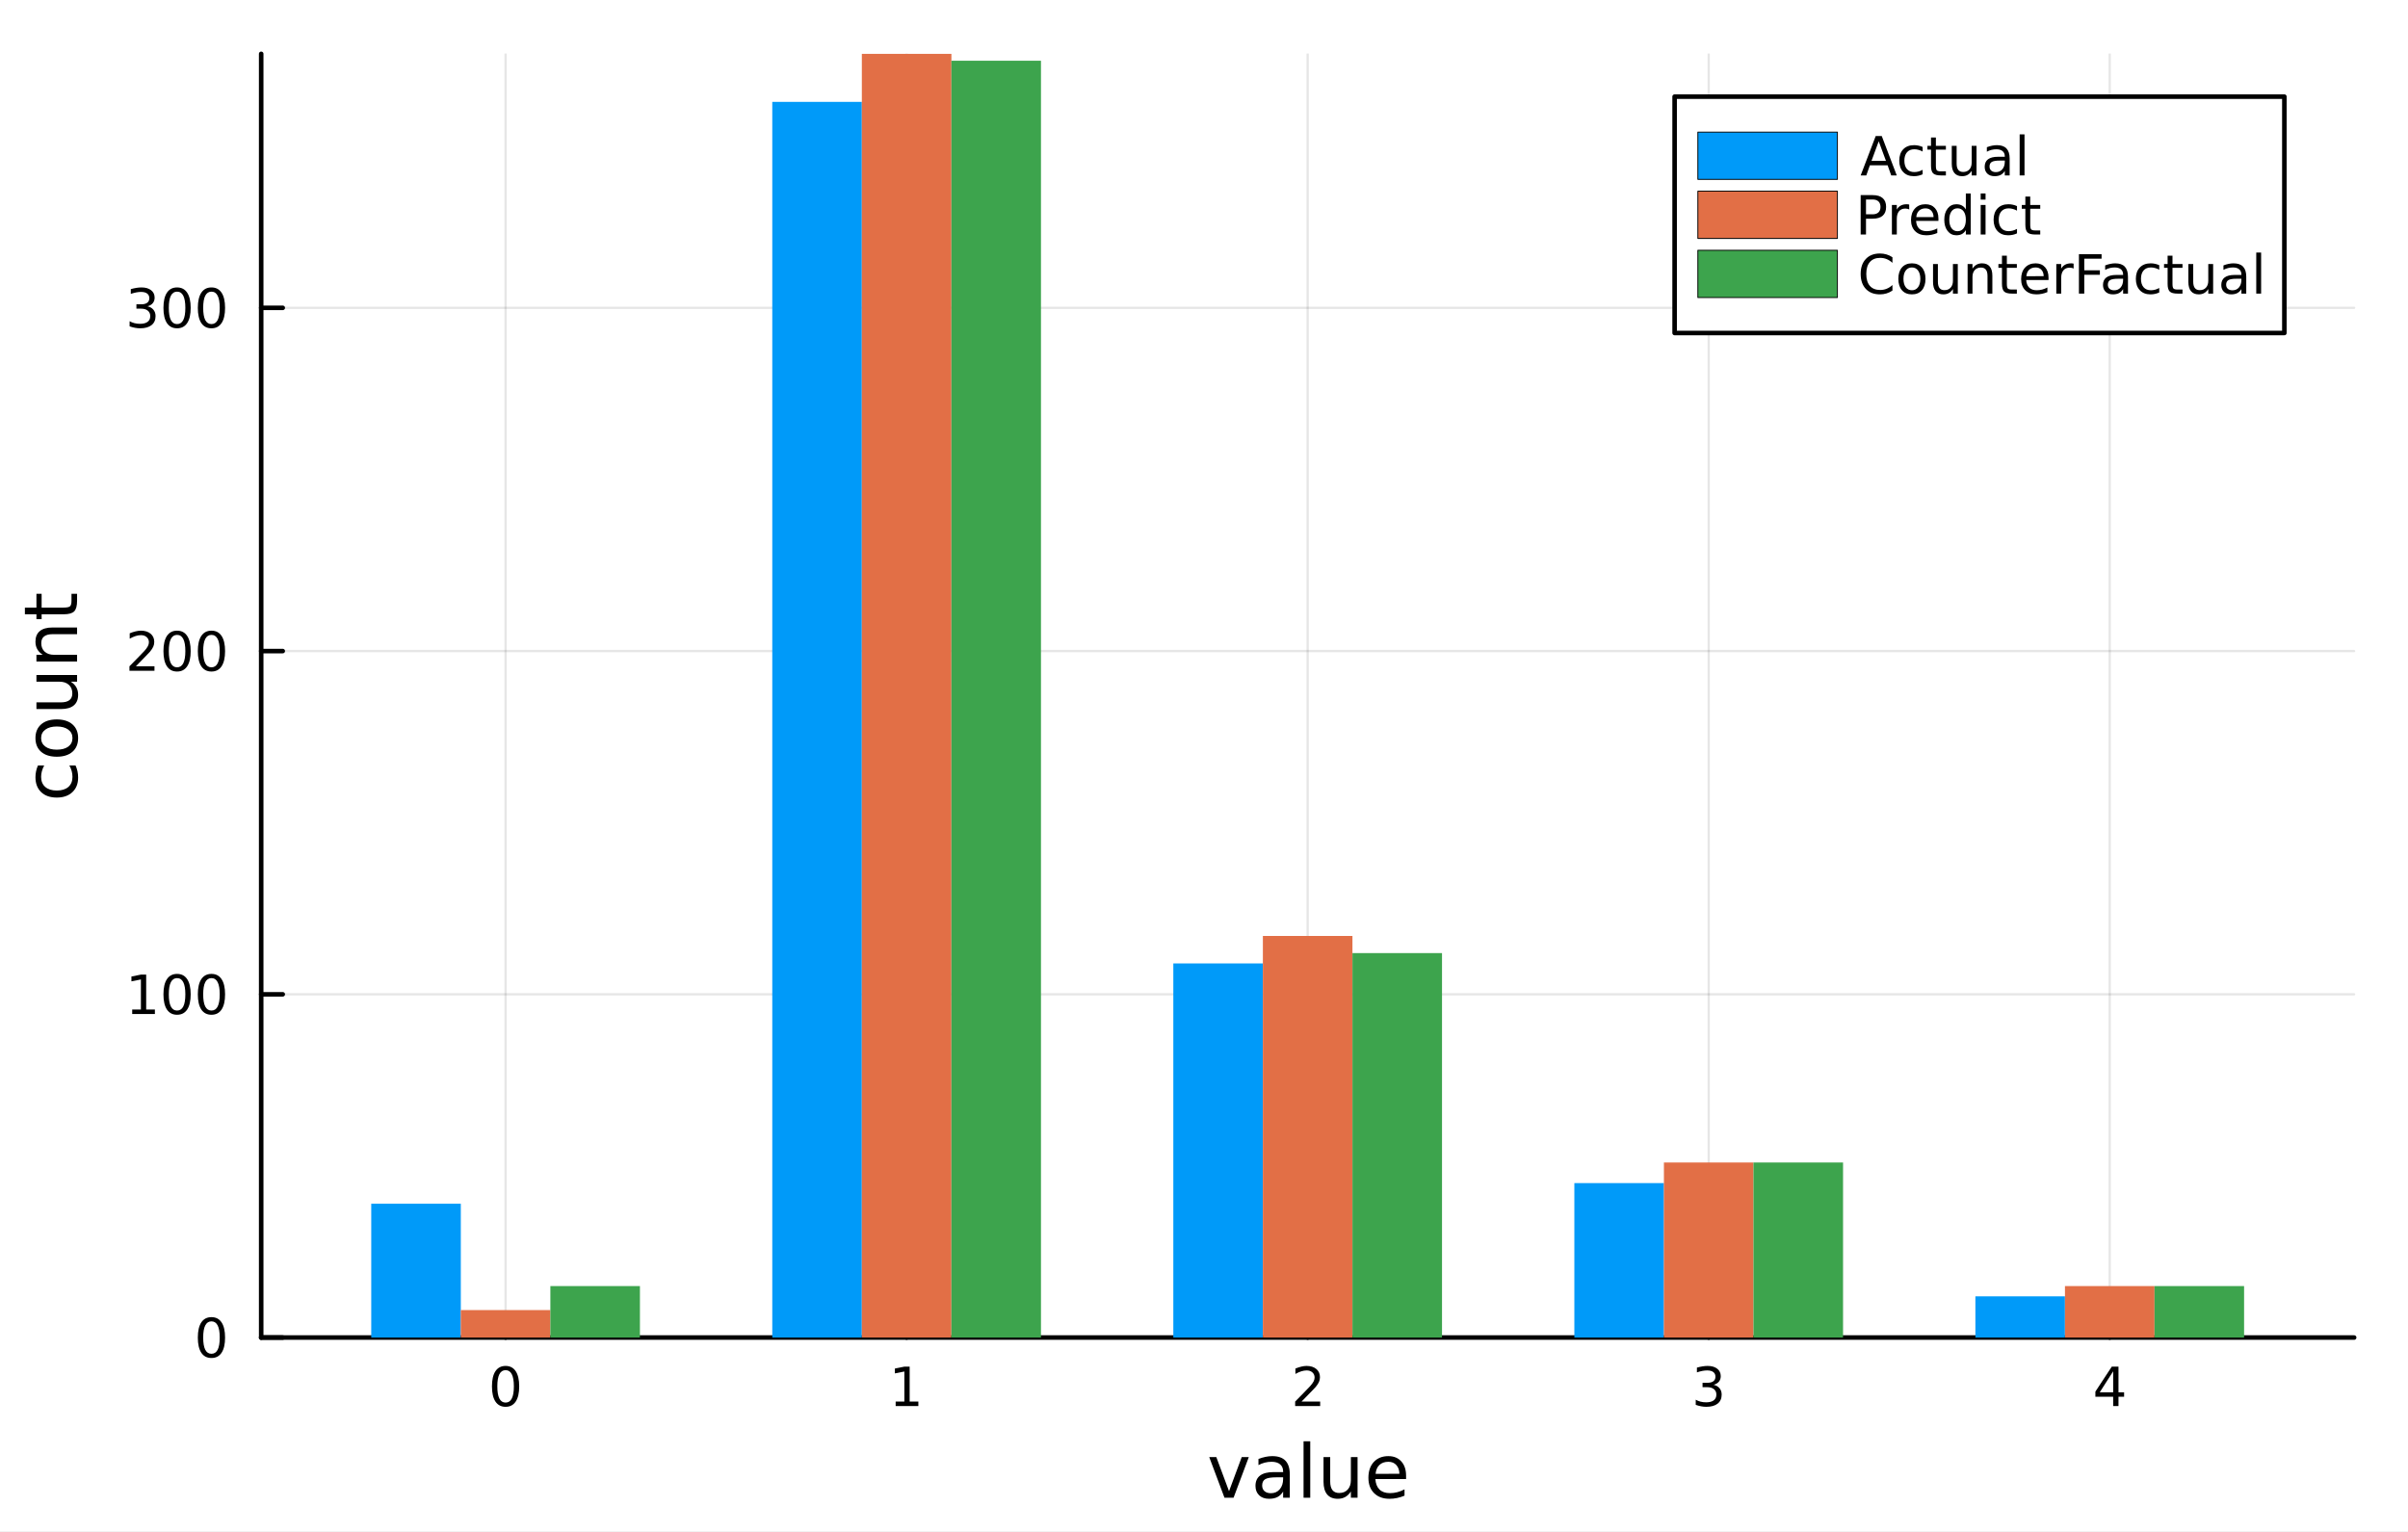 <?xml version="1.0" encoding="utf-8"?>
<svg xmlns="http://www.w3.org/2000/svg" xmlns:xlink="http://www.w3.org/1999/xlink" width="528" height="336" viewBox="0 0 2112 1344">
<rect x="0" y="0" width="2112" height="1344" fill="#333333" stroke="none"/>
<defs>
  <clipPath id="clip450">
    <rect x="0" y="0" width="2112" height="1344"/>
  </clipPath>
</defs>
<path clip-path="url(#clip450)" d="M0 1344 L2112 1344 L2112 0 L0 0  Z" fill="#ffffff" fill-rule="evenodd" fill-opacity="1"/>
<defs>
  <clipPath id="clip451">
    <rect x="422" y="0" width="1479" height="1344"/>
  </clipPath>
</defs>
<path clip-path="url(#clip450)" d="M229.085 1173.47 L2064.76 1173.47 L2064.76 47.244 L229.085 47.244  Z" fill="#ffffff" fill-rule="evenodd" fill-opacity="1"/>
<defs>
  <clipPath id="clip452">
    <rect x="229" y="47" width="1837" height="1127"/>
  </clipPath>
</defs>
<polyline clip-path="url(#clip452)" style="stroke:#000000; stroke-linecap:round; stroke-linejoin:round; stroke-width:2; stroke-opacity:0.1; fill:none" points="443.437,1173.47 443.437,47.244 "/>
<polyline clip-path="url(#clip452)" style="stroke:#000000; stroke-linecap:round; stroke-linejoin:round; stroke-width:2; stroke-opacity:0.1; fill:none" points="795.179,1173.47 795.179,47.244 "/>
<polyline clip-path="url(#clip452)" style="stroke:#000000; stroke-linecap:round; stroke-linejoin:round; stroke-width:2; stroke-opacity:0.1; fill:none" points="1146.92,1173.47 1146.92,47.244 "/>
<polyline clip-path="url(#clip452)" style="stroke:#000000; stroke-linecap:round; stroke-linejoin:round; stroke-width:2; stroke-opacity:0.1; fill:none" points="1498.66,1173.47 1498.66,47.244 "/>
<polyline clip-path="url(#clip452)" style="stroke:#000000; stroke-linecap:round; stroke-linejoin:round; stroke-width:2; stroke-opacity:0.1; fill:none" points="1850.4,1173.47 1850.4,47.244 "/>
<polyline clip-path="url(#clip450)" style="stroke:#000000; stroke-linecap:round; stroke-linejoin:round; stroke-width:4; stroke-opacity:1; fill:none" points="229.085,1173.47 2064.76,1173.47 "/>
<polyline clip-path="url(#clip450)" style="stroke:#000000; stroke-linecap:round; stroke-linejoin:round; stroke-width:4; stroke-opacity:1; fill:none" points="443.437,1173.47 443.437,1154.57 "/>
<polyline clip-path="url(#clip450)" style="stroke:#000000; stroke-linecap:round; stroke-linejoin:round; stroke-width:4; stroke-opacity:1; fill:none" points="795.179,1173.47 795.179,1154.57 "/>
<polyline clip-path="url(#clip450)" style="stroke:#000000; stroke-linecap:round; stroke-linejoin:round; stroke-width:4; stroke-opacity:1; fill:none" points="1146.92,1173.47 1146.92,1154.57 "/>
<polyline clip-path="url(#clip450)" style="stroke:#000000; stroke-linecap:round; stroke-linejoin:round; stroke-width:4; stroke-opacity:1; fill:none" points="1498.66,1173.47 1498.66,1154.57 "/>
<polyline clip-path="url(#clip450)" style="stroke:#000000; stroke-linecap:round; stroke-linejoin:round; stroke-width:4; stroke-opacity:1; fill:none" points="1850.4,1173.47 1850.4,1154.57 "/>
<path clip-path="url(#clip450)" d="M443.437 1202.09 Q439.826 1202.09 437.998 1205.65 Q436.192 1209.19 436.192 1216.32 Q436.192 1223.43 437.998 1226.99 Q439.826 1230.53 443.437 1230.53 Q447.072 1230.53 448.877 1226.99 Q450.706 1223.43 450.706 1216.32 Q450.706 1209.19 448.877 1205.65 Q447.072 1202.09 443.437 1202.09 M443.437 1198.38 Q449.248 1198.38 452.303 1202.99 Q455.382 1207.57 455.382 1216.32 Q455.382 1225.05 452.303 1229.65 Q449.248 1234.24 443.437 1234.24 Q437.627 1234.24 434.549 1229.65 Q431.493 1225.05 431.493 1216.32 Q431.493 1207.57 434.549 1202.99 Q437.627 1198.38 443.437 1198.38 Z" fill="#000000" fill-rule="nonzero" fill-opacity="1" /><path clip-path="url(#clip450)" d="M785.561 1229.63 L793.2 1229.63 L793.2 1203.27 L784.89 1204.93 L784.89 1200.67 L793.154 1199.01 L797.83 1199.01 L797.83 1229.63 L805.468 1229.63 L805.468 1233.57 L785.561 1233.57 L785.561 1229.63 Z" fill="#000000" fill-rule="nonzero" fill-opacity="1" /><path clip-path="url(#clip450)" d="M1141.57 1229.63 L1157.89 1229.63 L1157.89 1233.57 L1135.95 1233.57 L1135.95 1229.63 Q1138.61 1226.88 1143.19 1222.25 Q1147.8 1217.59 1148.98 1216.25 Q1151.23 1213.73 1152.11 1211.99 Q1153.01 1210.23 1153.01 1208.54 Q1153.01 1205.79 1151.06 1204.05 Q1149.14 1202.32 1146.04 1202.32 Q1143.84 1202.32 1141.39 1203.08 Q1138.96 1203.84 1136.18 1205.4 L1136.18 1200.67 Q1139 1199.54 1141.46 1198.96 Q1143.91 1198.38 1145.95 1198.38 Q1151.32 1198.38 1154.51 1201.07 Q1157.71 1203.75 1157.71 1208.24 Q1157.71 1210.37 1156.9 1212.29 Q1156.11 1214.19 1154 1216.78 Q1153.43 1217.46 1150.32 1220.67 Q1147.22 1223.87 1141.57 1229.63 Z" fill="#000000" fill-rule="nonzero" fill-opacity="1" /><path clip-path="url(#clip450)" d="M1502.91 1214.93 Q1506.27 1215.65 1508.14 1217.92 Q1510.04 1220.19 1510.04 1223.52 Q1510.04 1228.64 1506.52 1231.44 Q1503 1234.24 1496.52 1234.24 Q1494.35 1234.24 1492.03 1233.8 Q1489.74 1233.38 1487.29 1232.53 L1487.29 1228.01 Q1489.23 1229.15 1491.54 1229.72 Q1493.86 1230.3 1496.38 1230.3 Q1500.78 1230.3 1503.07 1228.57 Q1505.39 1226.83 1505.39 1223.52 Q1505.39 1220.46 1503.23 1218.75 Q1501.1 1217.02 1497.28 1217.02 L1493.26 1217.02 L1493.26 1213.17 L1497.47 1213.17 Q1500.92 1213.17 1502.75 1211.81 Q1504.58 1210.42 1504.58 1207.83 Q1504.58 1205.16 1502.68 1203.75 Q1500.8 1202.32 1497.28 1202.32 Q1495.36 1202.32 1493.16 1202.73 Q1490.97 1203.15 1488.33 1204.03 L1488.33 1199.86 Q1490.99 1199.12 1493.3 1198.75 Q1495.64 1198.38 1497.7 1198.38 Q1503.03 1198.38 1506.13 1200.81 Q1509.23 1203.22 1509.23 1207.34 Q1509.23 1210.21 1507.59 1212.2 Q1505.94 1214.17 1502.91 1214.93 Z" fill="#000000" fill-rule="nonzero" fill-opacity="1" /><path clip-path="url(#clip450)" d="M1853.41 1203.08 L1841.61 1221.53 L1853.41 1221.53 L1853.41 1203.08 M1852.19 1199.01 L1858.07 1199.01 L1858.07 1221.53 L1863 1221.53 L1863 1225.42 L1858.07 1225.42 L1858.07 1233.57 L1853.41 1233.57 L1853.41 1225.42 L1837.81 1225.42 L1837.81 1220.9 L1852.19 1199.01 Z" fill="#000000" fill-rule="nonzero" fill-opacity="1" /><path clip-path="url(#clip450)" d="M1060.6 1278.37 L1066.81 1278.37 L1077.95 1308.29 L1089.09 1278.37 L1095.29 1278.37 L1081.93 1314.01 L1073.97 1314.01 L1060.6 1278.37 Z" fill="#000000" fill-rule="nonzero" fill-opacity="1" /><path clip-path="url(#clip450)" d="M1119.58 1296.1 Q1112.48 1296.1 1109.74 1297.72 Q1107.01 1299.34 1107.01 1303.26 Q1107.01 1306.38 1109.04 1308.22 Q1111.11 1310.04 1114.65 1310.04 Q1119.52 1310.04 1122.44 1306.6 Q1125.4 1303.13 1125.4 1297.4 L1125.4 1296.1 L1119.58 1296.1 M1131.26 1293.68 L1131.26 1314.01 L1125.4 1314.01 L1125.4 1308.6 Q1123.4 1311.85 1120.41 1313.41 Q1117.42 1314.94 1113.09 1314.94 Q1107.61 1314.94 1104.37 1311.88 Q1101.15 1308.79 1101.15 1303.64 Q1101.15 1297.62 1105.16 1294.57 Q1109.2 1291.51 1117.19 1291.51 L1125.4 1291.51 L1125.4 1290.94 Q1125.4 1286.9 1122.73 1284.7 Q1120.09 1282.47 1115.28 1282.47 Q1112.23 1282.47 1109.33 1283.2 Q1106.43 1283.94 1103.76 1285.4 L1103.76 1279.99 Q1106.98 1278.75 1110 1278.14 Q1113.02 1277.51 1115.89 1277.51 Q1123.62 1277.51 1127.44 1281.52 Q1131.26 1285.53 1131.26 1293.68 Z" fill="#000000" fill-rule="nonzero" fill-opacity="1" /><path clip-path="url(#clip450)" d="M1143.32 1264.49 L1149.18 1264.49 L1149.18 1314.01 L1143.32 1314.01 L1143.32 1264.49 Z" fill="#000000" fill-rule="nonzero" fill-opacity="1" /><path clip-path="url(#clip450)" d="M1160.83 1299.95 L1160.83 1278.37 L1166.69 1278.37 L1166.69 1299.72 Q1166.69 1304.78 1168.66 1307.33 Q1170.63 1309.85 1174.58 1309.85 Q1179.32 1309.85 1182.06 1306.82 Q1184.83 1303.8 1184.83 1298.58 L1184.83 1278.37 L1190.68 1278.37 L1190.68 1314.01 L1184.83 1314.01 L1184.83 1308.54 Q1182.7 1311.79 1179.86 1313.38 Q1177.06 1314.94 1173.34 1314.94 Q1167.2 1314.94 1164.01 1311.12 Q1160.83 1307.3 1160.83 1299.95 M1175.57 1277.51 L1175.57 1277.51 Z" fill="#000000" fill-rule="nonzero" fill-opacity="1" /><path clip-path="url(#clip450)" d="M1233.24 1294.73 L1233.24 1297.59 L1206.31 1297.59 Q1206.69 1303.64 1209.94 1306.82 Q1213.22 1309.97 1219.04 1309.97 Q1222.42 1309.97 1225.57 1309.14 Q1228.75 1308.32 1231.87 1306.66 L1231.87 1312.2 Q1228.72 1313.54 1225.41 1314.24 Q1222.1 1314.94 1218.69 1314.94 Q1210.16 1314.94 1205.17 1309.97 Q1200.2 1305.01 1200.2 1296.54 Q1200.2 1287.79 1204.91 1282.66 Q1209.65 1277.51 1217.68 1277.51 Q1224.87 1277.51 1229.04 1282.15 Q1233.24 1286.77 1233.24 1294.73 M1227.38 1293.01 Q1227.32 1288.2 1224.68 1285.34 Q1222.07 1282.47 1217.74 1282.47 Q1212.84 1282.47 1209.88 1285.24 Q1206.95 1288.01 1206.5 1293.04 L1227.38 1293.01 Z" fill="#000000" fill-rule="nonzero" fill-opacity="1" /><polyline clip-path="url(#clip452)" style="stroke:#000000; stroke-linecap:round; stroke-linejoin:round; stroke-width:2; stroke-opacity:0.1; fill:none" points="229.085,1173.47 2064.76,1173.47 "/>
<polyline clip-path="url(#clip452)" style="stroke:#000000; stroke-linecap:round; stroke-linejoin:round; stroke-width:2; stroke-opacity:0.1; fill:none" points="229.085,872.341 2064.76,872.341 "/>
<polyline clip-path="url(#clip452)" style="stroke:#000000; stroke-linecap:round; stroke-linejoin:round; stroke-width:2; stroke-opacity:0.1; fill:none" points="229.085,571.211 2064.76,571.211 "/>
<polyline clip-path="url(#clip452)" style="stroke:#000000; stroke-linecap:round; stroke-linejoin:round; stroke-width:2; stroke-opacity:0.1; fill:none" points="229.085,270.08 2064.76,270.08 "/>
<polyline clip-path="url(#clip450)" style="stroke:#000000; stroke-linecap:round; stroke-linejoin:round; stroke-width:4; stroke-opacity:1; fill:none" points="229.085,1173.47 229.085,47.244 "/>
<polyline clip-path="url(#clip450)" style="stroke:#000000; stroke-linecap:round; stroke-linejoin:round; stroke-width:4; stroke-opacity:1; fill:none" points="229.085,1173.47 247.983,1173.47 "/>
<polyline clip-path="url(#clip450)" style="stroke:#000000; stroke-linecap:round; stroke-linejoin:round; stroke-width:4; stroke-opacity:1; fill:none" points="229.085,872.341 247.983,872.341 "/>
<polyline clip-path="url(#clip450)" style="stroke:#000000; stroke-linecap:round; stroke-linejoin:round; stroke-width:4; stroke-opacity:1; fill:none" points="229.085,571.211 247.983,571.211 "/>
<polyline clip-path="url(#clip450)" style="stroke:#000000; stroke-linecap:round; stroke-linejoin:round; stroke-width:4; stroke-opacity:1; fill:none" points="229.085,270.08 247.983,270.08 "/>
<path clip-path="url(#clip450)" d="M185.461 1159.27 Q181.85 1159.27 180.021 1162.83 Q178.216 1166.38 178.216 1173.51 Q178.216 1180.61 180.021 1184.18 Q181.85 1187.72 185.461 1187.72 Q189.095 1187.72 190.901 1184.18 Q192.73 1180.61 192.73 1173.51 Q192.73 1166.38 190.901 1162.83 Q189.095 1159.27 185.461 1159.27 M185.461 1155.57 Q191.271 1155.57 194.327 1160.17 Q197.405 1164.76 197.405 1173.51 Q197.405 1182.23 194.327 1186.84 Q191.271 1191.42 185.461 1191.42 Q179.651 1191.42 176.572 1186.84 Q173.517 1182.23 173.517 1173.51 Q173.517 1164.76 176.572 1160.17 Q179.651 1155.57 185.461 1155.57 Z" fill="#000000" fill-rule="nonzero" fill-opacity="1" /><path clip-path="url(#clip450)" d="M115.948 885.685 L123.586 885.685 L123.586 859.32 L115.276 860.987 L115.276 856.727 L123.54 855.061 L128.216 855.061 L128.216 885.685 L135.855 885.685 L135.855 889.621 L115.948 889.621 L115.948 885.685 Z" fill="#000000" fill-rule="nonzero" fill-opacity="1" /><path clip-path="url(#clip450)" d="M155.299 858.139 Q151.688 858.139 149.859 861.704 Q148.054 865.246 148.054 872.375 Q148.054 879.482 149.859 883.047 Q151.688 886.588 155.299 886.588 Q158.933 886.588 160.739 883.047 Q162.568 879.482 162.568 872.375 Q162.568 865.246 160.739 861.704 Q158.933 858.139 155.299 858.139 M155.299 854.436 Q161.109 854.436 164.165 859.042 Q167.244 863.625 167.244 872.375 Q167.244 881.102 164.165 885.709 Q161.109 890.292 155.299 890.292 Q149.489 890.292 146.41 885.709 Q143.355 881.102 143.355 872.375 Q143.355 863.625 146.41 859.042 Q149.489 854.436 155.299 854.436 Z" fill="#000000" fill-rule="nonzero" fill-opacity="1" /><path clip-path="url(#clip450)" d="M185.461 858.139 Q181.85 858.139 180.021 861.704 Q178.216 865.246 178.216 872.375 Q178.216 879.482 180.021 883.047 Q181.85 886.588 185.461 886.588 Q189.095 886.588 190.901 883.047 Q192.73 879.482 192.73 872.375 Q192.73 865.246 190.901 861.704 Q189.095 858.139 185.461 858.139 M185.461 854.436 Q191.271 854.436 194.327 859.042 Q197.405 863.625 197.405 872.375 Q197.405 881.102 194.327 885.709 Q191.271 890.292 185.461 890.292 Q179.651 890.292 176.572 885.709 Q173.517 881.102 173.517 872.375 Q173.517 863.625 176.572 859.042 Q179.651 854.436 185.461 854.436 Z" fill="#000000" fill-rule="nonzero" fill-opacity="1" /><path clip-path="url(#clip450)" d="M119.165 584.555 L135.484 584.555 L135.484 588.491 L113.54 588.491 L113.54 584.555 Q116.202 581.801 120.785 577.171 Q125.392 572.518 126.572 571.176 Q128.818 568.653 129.697 566.917 Q130.6 565.157 130.6 563.467 Q130.6 560.713 128.656 558.977 Q126.735 557.241 123.633 557.241 Q121.434 557.241 118.98 558.005 Q116.549 558.768 113.772 560.319 L113.772 555.597 Q116.596 554.463 119.049 553.884 Q121.503 553.306 123.54 553.306 Q128.91 553.306 132.105 555.991 Q135.299 558.676 135.299 563.167 Q135.299 565.296 134.489 567.217 Q133.702 569.116 131.596 571.708 Q131.017 572.379 127.915 575.597 Q124.813 578.791 119.165 584.555 Z" fill="#000000" fill-rule="nonzero" fill-opacity="1" /><path clip-path="url(#clip450)" d="M155.299 557.009 Q151.688 557.009 149.859 560.574 Q148.054 564.116 148.054 571.245 Q148.054 578.352 149.859 581.916 Q151.688 585.458 155.299 585.458 Q158.933 585.458 160.739 581.916 Q162.568 578.352 162.568 571.245 Q162.568 564.116 160.739 560.574 Q158.933 557.009 155.299 557.009 M155.299 553.306 Q161.109 553.306 164.165 557.912 Q167.244 562.495 167.244 571.245 Q167.244 579.972 164.165 584.578 Q161.109 589.162 155.299 589.162 Q149.489 589.162 146.41 584.578 Q143.355 579.972 143.355 571.245 Q143.355 562.495 146.41 557.912 Q149.489 553.306 155.299 553.306 Z" fill="#000000" fill-rule="nonzero" fill-opacity="1" /><path clip-path="url(#clip450)" d="M185.461 557.009 Q181.85 557.009 180.021 560.574 Q178.216 564.116 178.216 571.245 Q178.216 578.352 180.021 581.916 Q181.85 585.458 185.461 585.458 Q189.095 585.458 190.901 581.916 Q192.73 578.352 192.73 571.245 Q192.73 564.116 190.901 560.574 Q189.095 557.009 185.461 557.009 M185.461 553.306 Q191.271 553.306 194.327 557.912 Q197.405 562.495 197.405 571.245 Q197.405 579.972 194.327 584.578 Q191.271 589.162 185.461 589.162 Q179.651 589.162 176.572 584.578 Q173.517 579.972 173.517 571.245 Q173.517 562.495 176.572 557.912 Q179.651 553.306 185.461 553.306 Z" fill="#000000" fill-rule="nonzero" fill-opacity="1" /><path clip-path="url(#clip450)" d="M129.304 268.726 Q132.66 269.444 134.535 271.712 Q136.434 273.981 136.434 277.314 Q136.434 282.43 132.915 285.231 Q129.397 288.032 122.915 288.032 Q120.739 288.032 118.424 287.592 Q116.133 287.175 113.679 286.319 L113.679 281.805 Q115.623 282.939 117.938 283.518 Q120.253 284.097 122.776 284.097 Q127.174 284.097 129.466 282.36 Q131.781 280.624 131.781 277.314 Q131.781 274.259 129.628 272.546 Q127.498 270.81 123.679 270.81 L119.651 270.81 L119.651 266.967 L123.864 266.967 Q127.313 266.967 129.142 265.601 Q130.971 264.212 130.971 261.62 Q130.971 258.958 129.072 257.546 Q127.197 256.111 123.679 256.111 Q121.758 256.111 119.559 256.527 Q117.36 256.944 114.721 257.824 L114.721 253.657 Q117.383 252.916 119.698 252.546 Q122.035 252.175 124.096 252.175 Q129.42 252.175 132.522 254.606 Q135.623 257.013 135.623 261.134 Q135.623 264.004 133.98 265.995 Q132.336 267.962 129.304 268.726 Z" fill="#000000" fill-rule="nonzero" fill-opacity="1" /><path clip-path="url(#clip450)" d="M155.299 255.879 Q151.688 255.879 149.859 259.444 Q148.054 262.986 148.054 270.115 Q148.054 277.222 149.859 280.786 Q151.688 284.328 155.299 284.328 Q158.933 284.328 160.739 280.786 Q162.568 277.222 162.568 270.115 Q162.568 262.986 160.739 259.444 Q158.933 255.879 155.299 255.879 M155.299 252.175 Q161.109 252.175 164.165 256.782 Q167.244 261.365 167.244 270.115 Q167.244 278.842 164.165 283.448 Q161.109 288.032 155.299 288.032 Q149.489 288.032 146.41 283.448 Q143.355 278.842 143.355 270.115 Q143.355 261.365 146.41 256.782 Q149.489 252.175 155.299 252.175 Z" fill="#000000" fill-rule="nonzero" fill-opacity="1" /><path clip-path="url(#clip450)" d="M185.461 255.879 Q181.85 255.879 180.021 259.444 Q178.216 262.986 178.216 270.115 Q178.216 277.222 180.021 280.786 Q181.85 284.328 185.461 284.328 Q189.095 284.328 190.901 280.786 Q192.73 277.222 192.73 270.115 Q192.73 262.986 190.901 259.444 Q189.095 255.879 185.461 255.879 M185.461 252.175 Q191.271 252.175 194.327 256.782 Q197.405 261.365 197.405 270.115 Q197.405 278.842 194.327 283.448 Q191.271 288.032 185.461 288.032 Q179.651 288.032 176.572 283.448 Q173.517 278.842 173.517 270.115 Q173.517 261.365 176.572 256.782 Q179.651 252.175 185.461 252.175 Z" fill="#000000" fill-rule="nonzero" fill-opacity="1" /><path clip-path="url(#clip450)" d="M33.325 671.532 L38.799 671.532 Q37.431 674.014 36.762 676.529 Q36.062 679.012 36.062 681.558 Q36.062 687.255 39.691 690.406 Q43.287 693.557 49.812 693.557 Q56.337 693.557 59.965 690.406 Q63.562 687.255 63.562 681.558 Q63.562 679.012 62.894 676.529 Q62.193 674.014 60.825 671.532 L66.236 671.532 Q67.381 673.983 67.954 676.624 Q68.527 679.234 68.527 682.194 Q68.527 690.247 63.466 694.989 Q58.406 699.732 49.812 699.732 Q41.091 699.732 36.094 694.958 Q31.097 690.152 31.097 681.812 Q31.097 679.107 31.67 676.529 Q32.211 673.951 33.325 671.532 Z" fill="#000000" fill-rule="nonzero" fill-opacity="1" /><path clip-path="url(#clip450)" d="M36.062 647.533 Q36.062 652.244 39.754 654.981 Q43.414 657.718 49.812 657.718 Q56.209 657.718 59.902 655.013 Q63.562 652.276 63.562 647.533 Q63.562 642.854 59.87 640.117 Q56.178 637.38 49.812 637.38 Q43.478 637.38 39.786 640.117 Q36.062 642.854 36.062 647.533 M31.097 647.533 Q31.097 639.894 36.062 635.534 Q41.027 631.173 49.812 631.173 Q58.565 631.173 63.562 635.534 Q68.527 639.894 68.527 647.533 Q68.527 655.204 63.562 659.564 Q58.565 663.893 49.812 663.893 Q41.027 663.893 36.062 659.564 Q31.097 655.204 31.097 647.533 Z" fill="#000000" fill-rule="nonzero" fill-opacity="1" /><path clip-path="url(#clip450)" d="M53.536 622.07 L31.956 622.07 L31.956 616.214 L53.313 616.214 Q58.374 616.214 60.92 614.241 Q63.435 612.267 63.435 608.32 Q63.435 603.578 60.411 600.841 Q57.387 598.072 52.167 598.072 L31.956 598.072 L31.956 592.215 L67.604 592.215 L67.604 598.072 L62.13 598.072 Q65.376 600.204 66.968 603.037 Q68.527 605.838 68.527 609.562 Q68.527 615.705 64.708 618.887 Q60.888 622.07 53.536 622.07 M31.097 607.334 L31.097 607.334 Z" fill="#000000" fill-rule="nonzero" fill-opacity="1" /><path clip-path="url(#clip450)" d="M46.088 550.52 L67.604 550.52 L67.604 556.376 L46.279 556.376 Q41.218 556.376 38.704 558.35 Q36.189 560.323 36.189 564.27 Q36.189 569.012 39.213 571.749 Q42.237 574.487 47.457 574.487 L67.604 574.487 L67.604 580.375 L31.956 580.375 L31.956 574.487 L37.494 574.487 Q34.28 572.386 32.688 569.553 Q31.097 566.689 31.097 562.965 Q31.097 556.822 34.916 553.671 Q38.704 550.52 46.088 550.52 Z" fill="#000000" fill-rule="nonzero" fill-opacity="1" /><path clip-path="url(#clip450)" d="M21.835 533.046 L31.956 533.046 L31.956 520.983 L36.508 520.983 L36.508 533.046 L55.859 533.046 Q60.22 533.046 61.461 531.868 Q62.703 530.659 62.703 526.998 L62.703 520.983 L67.604 520.983 L67.604 526.998 Q67.604 533.778 65.09 536.356 Q62.543 538.934 55.859 538.934 L36.508 538.934 L36.508 543.231 L31.956 543.231 L31.956 538.934 L21.835 538.934 L21.835 533.046 Z" fill="#000000" fill-rule="nonzero" fill-opacity="1" /><path clip-path="url(#clip452)" d="M325.604 1056.03 L325.604 1173.47 L404.16 1173.47 L404.16 1056.03 L325.604 1056.03 L325.604 1056.03  Z" fill="#009af9" fill-rule="evenodd" fill-opacity="1"/>
<polyline clip-path="url(#clip452)" style="stroke:#000000; stroke-linecap:round; stroke-linejoin:round; stroke-width:0; stroke-opacity:1; fill:none" points="325.604,1056.03 325.604,1173.47 404.16,1173.47 404.16,1056.03 325.604,1056.03 "/>
<path clip-path="url(#clip452)" d="M677.346 89.402 L677.346 1173.47 L755.901 1173.47 L755.901 89.402 L677.346 89.402 L677.346 89.402  Z" fill="#009af9" fill-rule="evenodd" fill-opacity="1"/>
<polyline clip-path="url(#clip452)" style="stroke:#000000; stroke-linecap:round; stroke-linejoin:round; stroke-width:0; stroke-opacity:1; fill:none" points="677.346,89.402 677.346,1173.47 755.901,1173.47 755.901,89.402 677.346,89.402 "/>
<path clip-path="url(#clip452)" d="M1029.09 845.239 L1029.09 1173.47 L1107.64 1173.47 L1107.64 845.239 L1029.09 845.239 L1029.09 845.239  Z" fill="#009af9" fill-rule="evenodd" fill-opacity="1"/>
<polyline clip-path="url(#clip452)" style="stroke:#000000; stroke-linecap:round; stroke-linejoin:round; stroke-width:0; stroke-opacity:1; fill:none" points="1029.09,845.239 1029.09,1173.47 1107.64,1173.47 1107.64,845.239 1029.09,845.239 "/>
<path clip-path="url(#clip452)" d="M1380.83 1037.96 L1380.83 1173.47 L1459.38 1173.47 L1459.38 1037.96 L1380.83 1037.96 L1380.83 1037.96  Z" fill="#009af9" fill-rule="evenodd" fill-opacity="1"/>
<polyline clip-path="url(#clip452)" style="stroke:#000000; stroke-linecap:round; stroke-linejoin:round; stroke-width:0; stroke-opacity:1; fill:none" points="1380.83,1037.96 1380.83,1173.47 1459.38,1173.47 1459.38,1037.96 1380.83,1037.96 "/>
<path clip-path="url(#clip452)" d="M1732.57 1137.34 L1732.57 1173.47 L1811.13 1173.47 L1811.13 1137.34 L1732.57 1137.34 L1732.57 1137.34  Z" fill="#009af9" fill-rule="evenodd" fill-opacity="1"/>
<polyline clip-path="url(#clip452)" style="stroke:#000000; stroke-linecap:round; stroke-linejoin:round; stroke-width:0; stroke-opacity:1; fill:none" points="1732.57,1137.34 1732.57,1173.47 1811.13,1173.47 1811.13,1137.34 1732.57,1137.34 "/>
<circle clip-path="url(#clip452)" style="fill:#009af9; stroke:none; fill-opacity:0" cx="364.882" cy="1056.03" r="2"/>
<circle clip-path="url(#clip452)" style="fill:#009af9; stroke:none; fill-opacity:0" cx="716.623" cy="89.402" r="2"/>
<circle clip-path="url(#clip452)" style="fill:#009af9; stroke:none; fill-opacity:0" cx="1068.37" cy="845.239" r="2"/>
<circle clip-path="url(#clip452)" style="fill:#009af9; stroke:none; fill-opacity:0" cx="1420.11" cy="1037.96" r="2"/>
<circle clip-path="url(#clip452)" style="fill:#009af9; stroke:none; fill-opacity:0" cx="1771.85" cy="1137.34" r="2"/>
<path clip-path="url(#clip452)" d="M404.16 1149.38 L404.16 1173.47 L482.715 1173.47 L482.715 1149.38 L404.16 1149.38 L404.16 1149.38  Z" fill="#e26f46" fill-rule="evenodd" fill-opacity="1"/>
<polyline clip-path="url(#clip452)" style="stroke:#000000; stroke-linecap:round; stroke-linejoin:round; stroke-width:0; stroke-opacity:1; fill:none" points="404.16,1149.38 404.16,1173.47 482.715,1173.47 482.715,1149.38 404.16,1149.38 "/>
<path clip-path="url(#clip452)" d="M755.901 47.244 L755.901 1173.47 L834.457 1173.47 L834.457 47.244 L755.901 47.244 L755.901 47.244  Z" fill="#e26f46" fill-rule="evenodd" fill-opacity="1"/>
<polyline clip-path="url(#clip452)" style="stroke:#000000; stroke-linecap:round; stroke-linejoin:round; stroke-width:0; stroke-opacity:1; fill:none" points="755.901,47.244 755.901,1173.47 834.457,1173.47 834.457,47.244 755.901,47.244 "/>
<path clip-path="url(#clip452)" d="M1107.64 821.149 L1107.64 1173.47 L1186.2 1173.47 L1186.2 821.149 L1107.64 821.149 L1107.64 821.149  Z" fill="#e26f46" fill-rule="evenodd" fill-opacity="1"/>
<polyline clip-path="url(#clip452)" style="stroke:#000000; stroke-linecap:round; stroke-linejoin:round; stroke-width:0; stroke-opacity:1; fill:none" points="1107.64,821.149 1107.64,1173.47 1186.2,1173.47 1186.2,821.149 1107.64,821.149 "/>
<path clip-path="url(#clip452)" d="M1459.38 1019.89 L1459.38 1173.47 L1537.94 1173.47 L1537.94 1019.89 L1459.38 1019.89 L1459.38 1019.89  Z" fill="#e26f46" fill-rule="evenodd" fill-opacity="1"/>
<polyline clip-path="url(#clip452)" style="stroke:#000000; stroke-linecap:round; stroke-linejoin:round; stroke-width:0; stroke-opacity:1; fill:none" points="1459.38,1019.89 1459.38,1173.47 1537.94,1173.47 1537.94,1019.89 1459.38,1019.89 "/>
<path clip-path="url(#clip452)" d="M1811.13 1128.3 L1811.13 1173.47 L1889.68 1173.47 L1889.68 1128.3 L1811.13 1128.3 L1811.13 1128.3  Z" fill="#e26f46" fill-rule="evenodd" fill-opacity="1"/>
<polyline clip-path="url(#clip452)" style="stroke:#000000; stroke-linecap:round; stroke-linejoin:round; stroke-width:0; stroke-opacity:1; fill:none" points="1811.13,1128.3 1811.13,1173.47 1889.68,1173.47 1889.68,1128.3 1811.13,1128.3 "/>
<circle clip-path="url(#clip452)" style="fill:#e26f46; stroke:none; fill-opacity:0" cx="443.437" cy="1149.38" r="2"/>
<circle clip-path="url(#clip452)" style="fill:#e26f46; stroke:none; fill-opacity:0" cx="795.179" cy="47.244" r="2"/>
<circle clip-path="url(#clip452)" style="fill:#e26f46; stroke:none; fill-opacity:0" cx="1146.92" cy="821.149" r="2"/>
<circle clip-path="url(#clip452)" style="fill:#e26f46; stroke:none; fill-opacity:0" cx="1498.66" cy="1019.89" r="2"/>
<circle clip-path="url(#clip452)" style="fill:#e26f46; stroke:none; fill-opacity:0" cx="1850.4" cy="1128.3" r="2"/>
<path clip-path="url(#clip452)" d="M482.715 1128.3 L482.715 1173.47 L561.271 1173.47 L561.271 1128.3 L482.715 1128.3 L482.715 1128.3  Z" fill="#3da44d" fill-rule="evenodd" fill-opacity="1"/>
<polyline clip-path="url(#clip452)" style="stroke:#000000; stroke-linecap:round; stroke-linejoin:round; stroke-width:0; stroke-opacity:1; fill:none" points="482.715,1128.3 482.715,1173.47 561.271,1173.47 561.271,1128.3 482.715,1128.3 "/>
<path clip-path="url(#clip452)" d="M834.457 53.267 L834.457 1173.47 L913.013 1173.47 L913.013 53.267 L834.457 53.267 L834.457 53.267  Z" fill="#3da44d" fill-rule="evenodd" fill-opacity="1"/>
<polyline clip-path="url(#clip452)" style="stroke:#000000; stroke-linecap:round; stroke-linejoin:round; stroke-width:0; stroke-opacity:1; fill:none" points="834.457,53.267 834.457,1173.47 913.013,1173.47 913.013,53.267 834.457,53.267 "/>
<path clip-path="url(#clip452)" d="M1186.2 836.205 L1186.2 1173.47 L1264.75 1173.47 L1264.75 836.205 L1186.2 836.205 L1186.2 836.205  Z" fill="#3da44d" fill-rule="evenodd" fill-opacity="1"/>
<polyline clip-path="url(#clip452)" style="stroke:#000000; stroke-linecap:round; stroke-linejoin:round; stroke-width:0; stroke-opacity:1; fill:none" points="1186.2,836.205 1186.2,1173.47 1264.75,1173.47 1264.75,836.205 1186.2,836.205 "/>
<path clip-path="url(#clip452)" d="M1537.94 1019.89 L1537.94 1173.47 L1616.5 1173.47 L1616.5 1019.89 L1537.94 1019.89 L1537.94 1019.89  Z" fill="#3da44d" fill-rule="evenodd" fill-opacity="1"/>
<polyline clip-path="url(#clip452)" style="stroke:#000000; stroke-linecap:round; stroke-linejoin:round; stroke-width:0; stroke-opacity:1; fill:none" points="1537.94,1019.89 1537.94,1173.47 1616.5,1173.47 1616.5,1019.89 1537.94,1019.89 "/>
<path clip-path="url(#clip452)" d="M1889.68 1128.3 L1889.68 1173.47 L1968.24 1173.47 L1968.24 1128.3 L1889.68 1128.3 L1889.68 1128.3  Z" fill="#3da44d" fill-rule="evenodd" fill-opacity="1"/>
<polyline clip-path="url(#clip452)" style="stroke:#000000; stroke-linecap:round; stroke-linejoin:round; stroke-width:0; stroke-opacity:1; fill:none" points="1889.68,1128.3 1889.68,1173.47 1968.24,1173.47 1968.24,1128.3 1889.68,1128.3 "/>
<circle clip-path="url(#clip452)" style="fill:#3da44d; stroke:none; fill-opacity:0" cx="521.993" cy="1128.3" r="2"/>
<circle clip-path="url(#clip452)" style="fill:#3da44d; stroke:none; fill-opacity:0" cx="873.735" cy="53.267" r="2"/>
<circle clip-path="url(#clip452)" style="fill:#3da44d; stroke:none; fill-opacity:0" cx="1225.48" cy="836.205" r="2"/>
<circle clip-path="url(#clip452)" style="fill:#3da44d; stroke:none; fill-opacity:0" cx="1577.22" cy="1019.89" r="2"/>
<circle clip-path="url(#clip452)" style="fill:#3da44d; stroke:none; fill-opacity:0" cx="1928.96" cy="1128.3" r="2"/>
<path clip-path="url(#clip450)" d="M1468.77 292.145 L2003.57 292.145 L2003.57 84.785 L1468.77 84.785  Z" fill="#ffffff" fill-rule="evenodd" fill-opacity="1"/>
<polyline clip-path="url(#clip450)" style="stroke:#000000; stroke-linecap:round; stroke-linejoin:round; stroke-width:4; stroke-opacity:1; fill:none" points="1468.77,292.145 2003.57,292.145 2003.57,84.785 1468.77,84.785 1468.77,292.145 "/>
<path clip-path="url(#clip450)" d="M1489.17 157.361 L1611.55 157.361 L1611.55 115.889 L1489.17 115.889 L1489.17 157.361  Z" fill="#009af9" fill-rule="evenodd" fill-opacity="1"/>
<polyline clip-path="url(#clip450)" style="stroke:#000000; stroke-linecap:round; stroke-linejoin:round; stroke-width:0.8; stroke-opacity:1; fill:none" points="1489.17,157.361 1611.55,157.361 1611.55,115.889 1489.17,115.889 1489.17,157.361 "/>
<path clip-path="url(#clip450)" d="M1647.78 123.951 L1641.44 141.15 L1654.14 141.15 L1647.78 123.951 M1645.14 119.345 L1650.44 119.345 L1663.61 153.905 L1658.75 153.905 L1655.6 145.039 L1640.02 145.039 L1636.88 153.905 L1631.95 153.905 L1645.14 119.345 Z" fill="#000000" fill-rule="nonzero" fill-opacity="1" /><path clip-path="url(#clip450)" d="M1686.3 128.975 L1686.3 132.956 Q1684.49 131.961 1682.66 131.475 Q1680.86 130.965 1679.01 130.965 Q1674.86 130.965 1672.57 133.604 Q1670.28 136.22 1670.28 140.965 Q1670.28 145.711 1672.57 148.349 Q1674.86 150.965 1679.01 150.965 Q1680.86 150.965 1682.66 150.479 Q1684.49 149.97 1686.3 148.974 L1686.3 152.91 Q1684.51 153.743 1682.59 154.16 Q1680.7 154.576 1678.54 154.576 Q1672.69 154.576 1669.24 150.896 Q1665.79 147.215 1665.79 140.965 Q1665.79 134.623 1669.26 130.988 Q1672.76 127.354 1678.82 127.354 Q1680.79 127.354 1682.66 127.771 Q1684.54 128.164 1686.3 128.975 Z" fill="#000000" fill-rule="nonzero" fill-opacity="1" /><path clip-path="url(#clip450)" d="M1697.92 120.618 L1697.92 127.979 L1706.69 127.979 L1706.69 131.289 L1697.92 131.289 L1697.92 145.363 Q1697.92 148.535 1698.77 149.437 Q1699.65 150.34 1702.32 150.34 L1706.69 150.34 L1706.69 153.905 L1702.32 153.905 Q1697.39 153.905 1695.51 152.076 Q1693.64 150.224 1693.64 145.363 L1693.64 131.289 L1690.51 131.289 L1690.51 127.979 L1693.64 127.979 L1693.64 120.618 L1697.92 120.618 Z" fill="#000000" fill-rule="nonzero" fill-opacity="1" /><path clip-path="url(#clip450)" d="M1711.85 143.674 L1711.85 127.979 L1716.11 127.979 L1716.11 143.512 Q1716.11 147.192 1717.55 149.044 Q1718.98 150.873 1721.85 150.873 Q1725.3 150.873 1727.29 148.674 Q1729.31 146.474 1729.31 142.678 L1729.31 127.979 L1733.57 127.979 L1733.57 153.905 L1729.31 153.905 L1729.31 149.924 Q1727.76 152.285 1725.7 153.442 Q1723.66 154.576 1720.95 154.576 Q1716.48 154.576 1714.17 151.799 Q1711.85 149.021 1711.85 143.674 M1722.57 127.354 L1722.57 127.354 Z" fill="#000000" fill-rule="nonzero" fill-opacity="1" /><path clip-path="url(#clip450)" d="M1754.12 140.873 Q1748.96 140.873 1746.97 142.053 Q1744.98 143.234 1744.98 146.081 Q1744.98 148.349 1746.46 149.692 Q1747.96 151.011 1750.53 151.011 Q1754.07 151.011 1756.2 148.511 Q1758.36 145.988 1758.36 141.822 L1758.36 140.873 L1754.12 140.873 M1762.62 139.113 L1762.62 153.905 L1758.36 153.905 L1758.36 149.97 Q1756.9 152.331 1754.72 153.465 Q1752.55 154.576 1749.4 154.576 Q1745.42 154.576 1743.06 152.354 Q1740.72 150.109 1740.72 146.359 Q1740.72 141.984 1743.63 139.762 Q1746.57 137.539 1752.38 137.539 L1758.36 137.539 L1758.36 137.123 Q1758.36 134.183 1756.41 132.586 Q1754.49 130.965 1751 130.965 Q1748.77 130.965 1746.67 131.498 Q1744.56 132.03 1742.62 133.095 L1742.62 129.16 Q1744.95 128.257 1747.15 127.817 Q1749.35 127.354 1751.44 127.354 Q1757.06 127.354 1759.84 130.271 Q1762.62 133.188 1762.62 139.113 Z" fill="#000000" fill-rule="nonzero" fill-opacity="1" /><path clip-path="url(#clip450)" d="M1771.39 117.887 L1775.65 117.887 L1775.65 153.905 L1771.39 153.905 L1771.39 117.887 Z" fill="#000000" fill-rule="nonzero" fill-opacity="1" /><path clip-path="url(#clip450)" d="M1489.17 209.201 L1611.55 209.201 L1611.55 167.729 L1489.17 167.729 L1489.17 209.201  Z" fill="#e26f46" fill-rule="evenodd" fill-opacity="1"/>
<polyline clip-path="url(#clip450)" style="stroke:#000000; stroke-linecap:round; stroke-linejoin:round; stroke-width:0.8; stroke-opacity:1; fill:none" points="1489.17,209.201 1611.55,209.201 1611.55,167.729 1489.17,167.729 1489.17,209.201 "/>
<path clip-path="url(#clip450)" d="M1636.62 175.028 L1636.62 188.014 L1642.5 188.014 Q1645.76 188.014 1647.55 186.324 Q1649.33 184.634 1649.33 181.509 Q1649.33 178.407 1647.55 176.717 Q1645.76 175.028 1642.5 175.028 L1636.62 175.028 M1631.95 171.185 L1642.5 171.185 Q1648.31 171.185 1651.27 173.824 Q1654.26 176.44 1654.26 181.509 Q1654.26 186.625 1651.27 189.24 Q1648.31 191.856 1642.5 191.856 L1636.62 191.856 L1636.62 205.745 L1631.95 205.745 L1631.95 171.185 Z" fill="#000000" fill-rule="nonzero" fill-opacity="1" /><path clip-path="url(#clip450)" d="M1674.54 183.801 Q1673.82 183.384 1672.96 183.199 Q1672.13 182.99 1671.11 182.99 Q1667.5 182.99 1665.56 185.352 Q1663.64 187.69 1663.64 192.088 L1663.64 205.745 L1659.35 205.745 L1659.35 179.819 L1663.64 179.819 L1663.64 183.847 Q1664.98 181.486 1667.13 180.352 Q1669.28 179.194 1672.36 179.194 Q1672.8 179.194 1673.33 179.264 Q1673.87 179.31 1674.51 179.426 L1674.54 183.801 Z" fill="#000000" fill-rule="nonzero" fill-opacity="1" /><path clip-path="url(#clip450)" d="M1700.14 191.717 L1700.14 193.801 L1680.56 193.801 Q1680.83 198.199 1683.2 200.514 Q1685.58 202.805 1689.82 202.805 Q1692.27 202.805 1694.56 202.203 Q1696.88 201.601 1699.14 200.398 L1699.14 204.426 Q1696.85 205.398 1694.45 205.907 Q1692.04 206.416 1689.56 206.416 Q1683.36 206.416 1679.72 202.805 Q1676.11 199.194 1676.11 193.037 Q1676.11 186.671 1679.54 182.944 Q1682.99 179.194 1688.82 179.194 Q1694.05 179.194 1697.08 182.574 Q1700.14 185.93 1700.14 191.717 M1695.88 190.467 Q1695.83 186.972 1693.91 184.889 Q1692.01 182.805 1688.87 182.805 Q1685.3 182.805 1683.15 184.819 Q1681.02 186.833 1680.7 190.49 L1695.88 190.467 Z" fill="#000000" fill-rule="nonzero" fill-opacity="1" /><path clip-path="url(#clip450)" d="M1724.19 183.754 L1724.19 169.727 L1728.45 169.727 L1728.45 205.745 L1724.19 205.745 L1724.19 201.856 Q1722.85 204.171 1720.79 205.305 Q1718.75 206.416 1715.88 206.416 Q1711.18 206.416 1708.22 202.666 Q1705.28 198.916 1705.28 192.805 Q1705.28 186.694 1708.22 182.944 Q1711.18 179.194 1715.88 179.194 Q1718.75 179.194 1720.79 180.328 Q1722.85 181.44 1724.19 183.754 M1709.68 192.805 Q1709.68 197.504 1711.6 200.189 Q1713.54 202.851 1716.92 202.851 Q1720.3 202.851 1722.25 200.189 Q1724.19 197.504 1724.19 192.805 Q1724.19 188.106 1722.25 185.444 Q1720.3 182.759 1716.92 182.759 Q1713.54 182.759 1711.6 185.444 Q1709.68 188.106 1709.68 192.805 Z" fill="#000000" fill-rule="nonzero" fill-opacity="1" /><path clip-path="url(#clip450)" d="M1737.22 179.819 L1741.48 179.819 L1741.48 205.745 L1737.22 205.745 L1737.22 179.819 M1737.22 169.727 L1741.48 169.727 L1741.48 175.12 L1737.22 175.12 L1737.22 169.727 Z" fill="#000000" fill-rule="nonzero" fill-opacity="1" /><path clip-path="url(#clip450)" d="M1769.05 180.815 L1769.05 184.796 Q1767.25 183.801 1765.42 183.315 Q1763.61 182.805 1761.76 182.805 Q1757.62 182.805 1755.32 185.444 Q1753.03 188.06 1753.03 192.805 Q1753.03 197.551 1755.32 200.189 Q1757.62 202.805 1761.76 202.805 Q1763.61 202.805 1765.42 202.319 Q1767.25 201.81 1769.05 200.814 L1769.05 204.75 Q1767.27 205.583 1765.35 206 Q1763.45 206.416 1761.3 206.416 Q1755.44 206.416 1751.99 202.736 Q1748.54 199.055 1748.54 192.805 Q1748.54 186.463 1752.01 182.828 Q1755.51 179.194 1761.57 179.194 Q1763.54 179.194 1765.42 179.611 Q1767.29 180.004 1769.05 180.815 Z" fill="#000000" fill-rule="nonzero" fill-opacity="1" /><path clip-path="url(#clip450)" d="M1780.67 172.458 L1780.67 179.819 L1789.44 179.819 L1789.44 183.129 L1780.67 183.129 L1780.67 197.203 Q1780.67 200.375 1781.53 201.277 Q1782.41 202.18 1785.07 202.18 L1789.44 202.18 L1789.44 205.745 L1785.07 205.745 Q1780.14 205.745 1778.26 203.916 Q1776.39 202.064 1776.39 197.203 L1776.39 183.129 L1773.26 183.129 L1773.26 179.819 L1776.39 179.819 L1776.39 172.458 L1780.67 172.458 Z" fill="#000000" fill-rule="nonzero" fill-opacity="1" /><path clip-path="url(#clip450)" d="M1489.17 261.041 L1611.55 261.041 L1611.55 219.569 L1489.17 219.569 L1489.17 261.041  Z" fill="#3da44d" fill-rule="evenodd" fill-opacity="1"/>
<polyline clip-path="url(#clip450)" style="stroke:#000000; stroke-linecap:round; stroke-linejoin:round; stroke-width:0.8; stroke-opacity:1; fill:none" points="1489.17,261.041 1611.55,261.041 1611.55,219.569 1489.17,219.569 1489.17,261.041 "/>
<path clip-path="url(#clip450)" d="M1659.82 225.687 L1659.82 230.618 Q1657.45 228.418 1654.77 227.331 Q1652.11 226.243 1649.1 226.243 Q1643.17 226.243 1640.02 229.877 Q1636.88 233.488 1636.88 240.34 Q1636.88 247.168 1640.02 250.803 Q1643.17 254.414 1649.1 254.414 Q1652.11 254.414 1654.77 253.326 Q1657.45 252.238 1659.82 250.039 L1659.82 254.923 Q1657.36 256.59 1654.61 257.423 Q1651.88 258.256 1648.82 258.256 Q1640.97 258.256 1636.46 253.465 Q1631.95 248.65 1631.95 240.34 Q1631.95 232.006 1636.46 227.215 Q1640.97 222.4 1648.82 222.4 Q1651.92 222.4 1654.65 223.233 Q1657.41 224.043 1659.82 225.687 Z" fill="#000000" fill-rule="nonzero" fill-opacity="1" /><path clip-path="url(#clip450)" d="M1676.9 234.645 Q1673.47 234.645 1671.48 237.33 Q1669.49 239.992 1669.49 244.645 Q1669.49 249.298 1671.46 251.983 Q1673.45 254.645 1676.9 254.645 Q1680.3 254.645 1682.29 251.96 Q1684.28 249.275 1684.28 244.645 Q1684.28 240.039 1682.29 237.354 Q1680.3 234.645 1676.9 234.645 M1676.9 231.034 Q1682.45 231.034 1685.63 234.645 Q1688.8 238.256 1688.8 244.645 Q1688.8 251.011 1685.63 254.645 Q1682.45 258.256 1676.9 258.256 Q1671.32 258.256 1668.15 254.645 Q1665 251.011 1665 244.645 Q1665 238.256 1668.15 234.645 Q1671.32 231.034 1676.9 231.034 Z" fill="#000000" fill-rule="nonzero" fill-opacity="1" /><path clip-path="url(#clip450)" d="M1695.42 247.354 L1695.42 231.659 L1699.68 231.659 L1699.68 247.192 Q1699.68 250.872 1701.11 252.724 Q1702.55 254.553 1705.42 254.553 Q1708.87 254.553 1710.86 252.354 Q1712.87 250.154 1712.87 246.358 L1712.87 231.659 L1717.13 231.659 L1717.13 257.585 L1712.87 257.585 L1712.87 253.604 Q1711.32 255.965 1709.26 257.122 Q1707.22 258.256 1704.51 258.256 Q1700.05 258.256 1697.73 255.479 Q1695.42 252.701 1695.42 247.354 M1706.13 231.034 L1706.13 231.034 Z" fill="#000000" fill-rule="nonzero" fill-opacity="1" /><path clip-path="url(#clip450)" d="M1747.45 241.937 L1747.45 257.585 L1743.19 257.585 L1743.19 242.076 Q1743.19 238.395 1741.76 236.567 Q1740.32 234.738 1737.45 234.738 Q1734.01 234.738 1732.01 236.937 Q1730.02 239.136 1730.02 242.932 L1730.02 257.585 L1725.74 257.585 L1725.74 231.659 L1730.02 231.659 L1730.02 235.687 Q1731.55 233.349 1733.61 232.192 Q1735.7 231.034 1738.4 231.034 Q1742.87 231.034 1745.16 233.812 Q1747.45 236.567 1747.45 241.937 Z" fill="#000000" fill-rule="nonzero" fill-opacity="1" /><path clip-path="url(#clip450)" d="M1760.16 224.298 L1760.16 231.659 L1768.94 231.659 L1768.94 234.969 L1760.16 234.969 L1760.16 249.043 Q1760.16 252.215 1761.02 253.117 Q1761.9 254.02 1764.56 254.02 L1768.94 254.02 L1768.94 257.585 L1764.56 257.585 Q1759.63 257.585 1757.76 255.756 Q1755.88 253.904 1755.88 249.043 L1755.88 234.969 L1752.76 234.969 L1752.76 231.659 L1755.88 231.659 L1755.88 224.298 L1760.16 224.298 Z" fill="#000000" fill-rule="nonzero" fill-opacity="1" /><path clip-path="url(#clip450)" d="M1796.71 243.557 L1796.71 245.641 L1777.13 245.641 Q1777.41 250.039 1779.77 252.354 Q1782.15 254.645 1786.39 254.645 Q1788.84 254.645 1791.13 254.043 Q1793.45 253.441 1795.72 252.238 L1795.72 256.266 Q1793.43 257.238 1791.02 257.747 Q1788.61 258.256 1786.13 258.256 Q1779.93 258.256 1776.3 254.645 Q1772.69 251.034 1772.69 244.877 Q1772.69 238.511 1776.11 234.784 Q1779.56 231.034 1785.39 231.034 Q1790.63 231.034 1793.66 234.414 Q1796.71 237.77 1796.71 243.557 M1792.45 242.307 Q1792.41 238.812 1790.49 236.729 Q1788.59 234.645 1785.44 234.645 Q1781.88 234.645 1779.72 236.659 Q1777.59 238.673 1777.27 242.33 L1792.45 242.307 Z" fill="#000000" fill-rule="nonzero" fill-opacity="1" /><path clip-path="url(#clip450)" d="M1818.73 235.641 Q1818.01 235.224 1817.15 235.039 Q1816.32 234.83 1815.3 234.83 Q1811.69 234.83 1809.75 237.192 Q1807.82 239.53 1807.82 243.928 L1807.82 257.585 L1803.54 257.585 L1803.54 231.659 L1807.82 231.659 L1807.82 235.687 Q1809.17 233.326 1811.32 232.192 Q1813.47 231.034 1816.55 231.034 Q1816.99 231.034 1817.52 231.104 Q1818.06 231.15 1818.7 231.266 L1818.73 235.641 Z" fill="#000000" fill-rule="nonzero" fill-opacity="1" /><path clip-path="url(#clip450)" d="M1823.38 223.025 L1843.24 223.025 L1843.24 226.96 L1828.06 226.96 L1828.06 237.145 L1841.76 237.145 L1841.76 241.08 L1828.06 241.08 L1828.06 257.585 L1823.38 257.585 L1823.38 223.025 Z" fill="#000000" fill-rule="nonzero" fill-opacity="1" /><path clip-path="url(#clip450)" d="M1857.89 244.553 Q1852.73 244.553 1850.74 245.733 Q1848.75 246.914 1848.75 249.761 Q1848.75 252.029 1850.23 253.372 Q1851.74 254.691 1854.31 254.691 Q1857.85 254.691 1859.98 252.191 Q1862.13 249.668 1862.13 245.502 L1862.13 244.553 L1857.89 244.553 M1866.39 242.793 L1866.39 257.585 L1862.13 257.585 L1862.13 253.65 Q1860.67 256.011 1858.5 257.145 Q1856.32 258.256 1853.17 258.256 Q1849.19 258.256 1846.83 256.034 Q1844.49 253.789 1844.49 250.039 Q1844.49 245.664 1847.41 243.442 Q1850.35 241.219 1856.16 241.219 L1862.13 241.219 L1862.13 240.803 Q1862.13 237.863 1860.19 236.266 Q1858.26 234.645 1854.77 234.645 Q1852.55 234.645 1850.44 235.178 Q1848.33 235.71 1846.39 236.775 L1846.39 232.84 Q1848.73 231.937 1850.93 231.497 Q1853.12 231.034 1855.21 231.034 Q1860.83 231.034 1863.61 233.951 Q1866.39 236.868 1866.39 242.793 Z" fill="#000000" fill-rule="nonzero" fill-opacity="1" /><path clip-path="url(#clip450)" d="M1893.82 232.655 L1893.82 236.636 Q1892.01 235.641 1890.18 235.155 Q1888.38 234.645 1886.53 234.645 Q1882.38 234.645 1880.09 237.284 Q1877.8 239.9 1877.8 244.645 Q1877.8 249.391 1880.09 252.029 Q1882.38 254.645 1886.53 254.645 Q1888.38 254.645 1890.18 254.159 Q1892.01 253.65 1893.82 252.654 L1893.82 256.59 Q1892.04 257.423 1890.12 257.84 Q1888.22 258.256 1886.06 258.256 Q1880.21 258.256 1876.76 254.576 Q1873.31 250.895 1873.31 244.645 Q1873.31 238.303 1876.78 234.668 Q1880.28 231.034 1886.34 231.034 Q1888.31 231.034 1890.18 231.451 Q1892.06 231.844 1893.82 232.655 Z" fill="#000000" fill-rule="nonzero" fill-opacity="1" /><path clip-path="url(#clip450)" d="M1905.44 224.298 L1905.44 231.659 L1914.21 231.659 L1914.21 234.969 L1905.44 234.969 L1905.44 249.043 Q1905.44 252.215 1906.3 253.117 Q1907.18 254.02 1909.84 254.02 L1914.21 254.02 L1914.21 257.585 L1909.84 257.585 Q1904.91 257.585 1903.03 255.756 Q1901.16 253.904 1901.16 249.043 L1901.16 234.969 L1898.03 234.969 L1898.03 231.659 L1901.16 231.659 L1901.16 224.298 L1905.44 224.298 Z" fill="#000000" fill-rule="nonzero" fill-opacity="1" /><path clip-path="url(#clip450)" d="M1919.37 247.354 L1919.37 231.659 L1923.63 231.659 L1923.63 247.192 Q1923.63 250.872 1925.07 252.724 Q1926.5 254.553 1929.37 254.553 Q1932.82 254.553 1934.81 252.354 Q1936.83 250.154 1936.83 246.358 L1936.83 231.659 L1941.09 231.659 L1941.09 257.585 L1936.83 257.585 L1936.83 253.604 Q1935.28 255.965 1933.22 257.122 Q1931.18 258.256 1928.47 258.256 Q1924 258.256 1921.69 255.479 Q1919.37 252.701 1919.37 247.354 M1930.09 231.034 L1930.09 231.034 Z" fill="#000000" fill-rule="nonzero" fill-opacity="1" /><path clip-path="url(#clip450)" d="M1961.64 244.553 Q1956.48 244.553 1954.49 245.733 Q1952.5 246.914 1952.5 249.761 Q1952.5 252.029 1953.98 253.372 Q1955.49 254.691 1958.05 254.691 Q1961.6 254.691 1963.73 252.191 Q1965.88 249.668 1965.88 245.502 L1965.88 244.553 L1961.64 244.553 M1970.14 242.793 L1970.14 257.585 L1965.88 257.585 L1965.88 253.65 Q1964.42 256.011 1962.24 257.145 Q1960.07 258.256 1956.92 258.256 Q1952.94 258.256 1950.58 256.034 Q1948.24 253.789 1948.24 250.039 Q1948.24 245.664 1951.16 243.442 Q1954.1 241.219 1959.91 241.219 L1965.88 241.219 L1965.88 240.803 Q1965.88 237.863 1963.93 236.266 Q1962.01 234.645 1958.52 234.645 Q1956.3 234.645 1954.19 235.178 Q1952.08 235.71 1950.14 236.775 L1950.14 232.84 Q1952.48 231.937 1954.68 231.497 Q1956.87 231.034 1958.96 231.034 Q1964.58 231.034 1967.36 233.951 Q1970.14 236.868 1970.14 242.793 Z" fill="#000000" fill-rule="nonzero" fill-opacity="1" /><path clip-path="url(#clip450)" d="M1978.91 221.567 L1983.17 221.567 L1983.17 257.585 L1978.91 257.585 L1978.91 221.567 Z" fill="#000000" fill-rule="nonzero" fill-opacity="1" /></svg>
